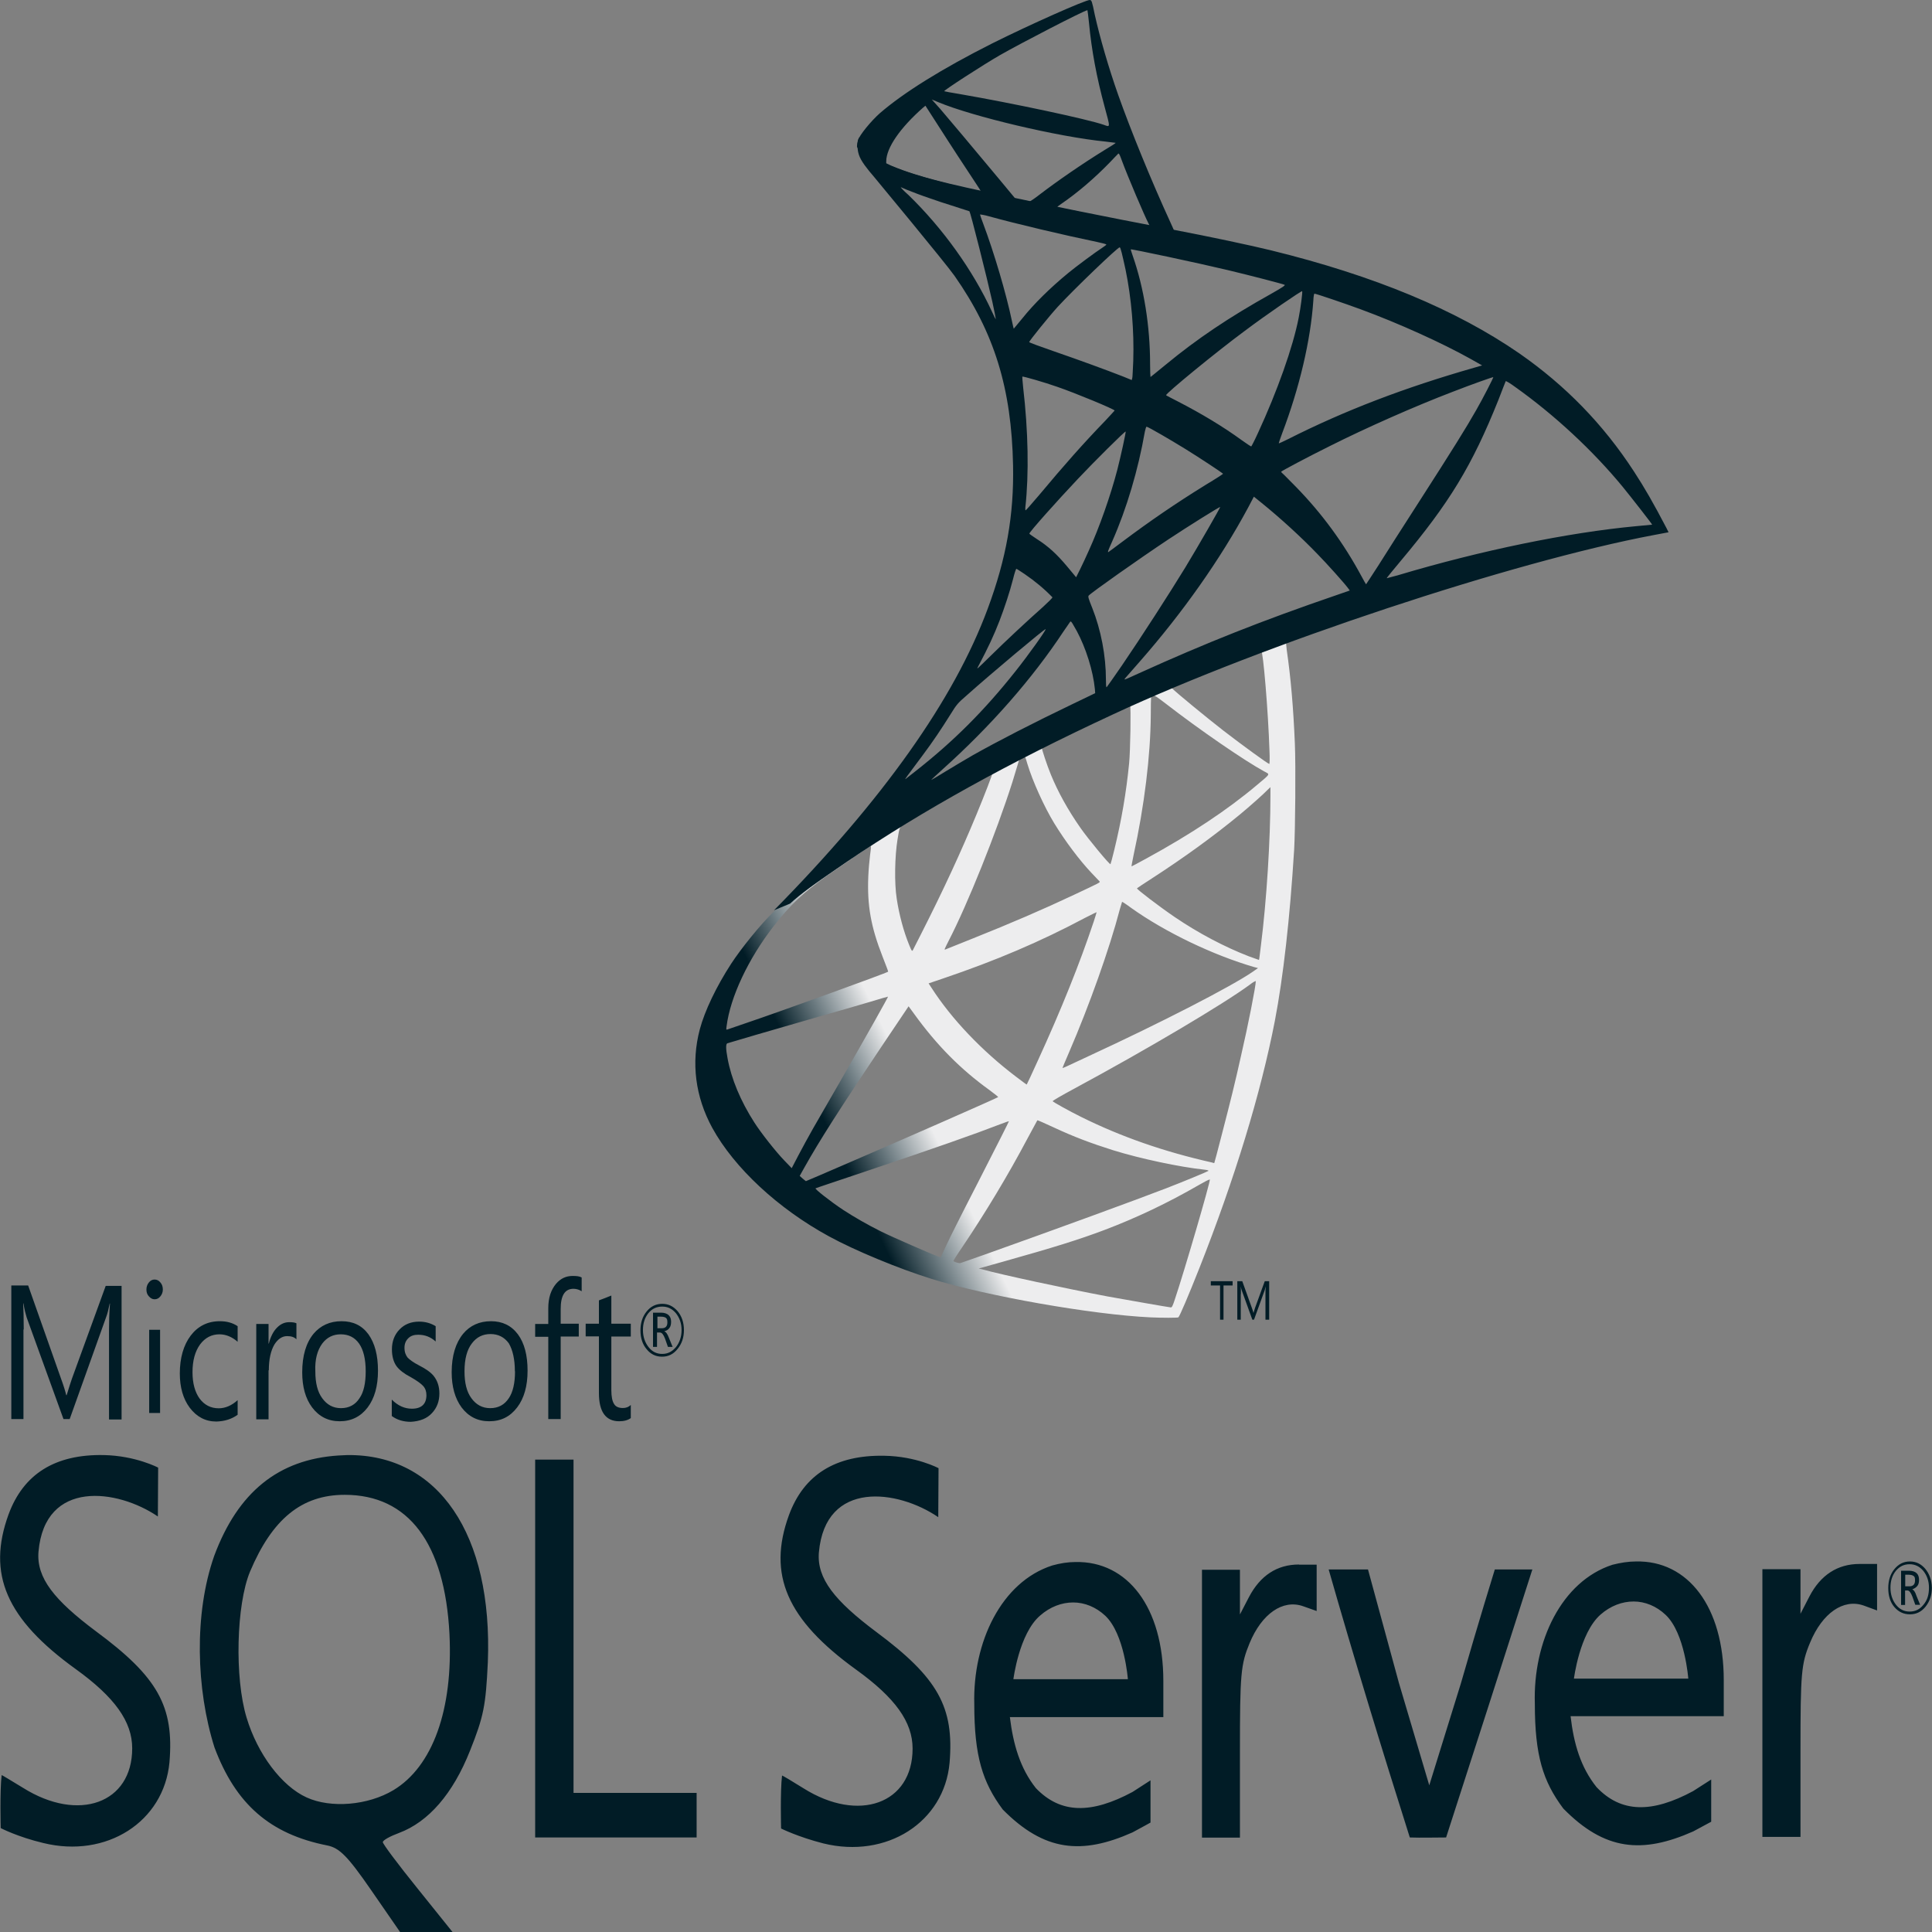 <svg width="14" height="14" viewBox="0 0 14 14" fill="none" xmlns="http://www.w3.org/2000/svg">
<rect x="0" y="0" width="14" height="14" fill="#808080" stroke="none"/>
<path d="M9.491 4.458L7.946 5.082L6.601 5.817L6.224 5.939C6.128 6.052 6.028 6.166 5.919 6.282C5.8 6.409 5.689 6.525 5.604 6.609C5.509 6.701 5.369 6.875 5.298 6.984C5.191 7.149 5.107 7.324 5.071 7.459C5.007 7.701 5.038 7.947 5.162 8.174C5.321 8.463 5.638 8.758 6.007 8.959C6.195 9.062 6.512 9.193 6.75 9.267C7.146 9.391 7.913 9.526 8.335 9.546C8.42 9.55 8.534 9.55 8.539 9.546C8.548 9.539 8.614 9.384 8.69 9.192C8.949 8.537 9.136 7.923 9.238 7.398C9.299 7.08 9.347 6.656 9.378 6.155C9.386 6.015 9.39 5.545 9.383 5.386C9.372 5.126 9.354 4.915 9.324 4.708C9.32 4.678 9.318 4.65 9.321 4.649C9.325 4.644 9.34 4.639 9.53 4.571L9.491 4.458V4.458H9.491V4.458ZM9.139 4.714C9.153 4.714 9.19 5.157 9.199 5.438C9.202 5.497 9.2 5.536 9.198 5.536C9.189 5.536 9.001 5.399 8.866 5.295C8.749 5.204 8.527 5.022 8.492 4.987C8.481 4.977 8.482 4.975 8.578 4.935C8.74 4.867 9.126 4.714 9.139 4.714V4.714ZM8.351 5.035C8.362 5.035 8.388 5.053 8.453 5.103C8.693 5.289 9.021 5.514 9.161 5.59C9.204 5.613 9.209 5.604 9.109 5.688C8.897 5.867 8.631 6.044 8.307 6.221C8.249 6.253 8.201 6.278 8.2 6.278C8.198 6.278 8.205 6.242 8.214 6.198C8.293 5.838 8.337 5.474 8.339 5.182C8.34 5.037 8.34 5.037 8.351 5.033C8.349 5.035 8.35 5.035 8.351 5.035V5.035ZM8.189 5.111C8.196 5.12 8.191 5.444 8.182 5.532C8.161 5.743 8.128 5.939 8.074 6.161C8.061 6.214 8.049 6.259 8.047 6.262C8.042 6.269 7.882 6.075 7.83 6C7.739 5.87 7.667 5.74 7.615 5.613C7.588 5.548 7.546 5.421 7.549 5.416C7.568 5.4 8.184 5.105 8.189 5.111ZM7.424 5.483C7.426 5.483 7.427 5.483 7.428 5.484C7.43 5.487 7.438 5.51 7.445 5.536C7.483 5.662 7.567 5.847 7.639 5.965C7.719 6.096 7.823 6.234 7.909 6.325C7.937 6.354 7.963 6.382 7.967 6.386C7.974 6.395 7.976 6.393 7.785 6.483C7.565 6.587 7.324 6.691 7.048 6.801C6.982 6.827 6.916 6.854 6.851 6.88C6.84 6.885 6.844 6.878 6.874 6.818C7.011 6.554 7.219 6.035 7.336 5.668C7.355 5.604 7.375 5.541 7.379 5.526C7.383 5.506 7.389 5.499 7.404 5.488C7.413 5.486 7.421 5.483 7.424 5.483V5.483ZM7.191 5.603C7.194 5.606 7.135 5.76 7.076 5.902C6.963 6.175 6.839 6.444 6.673 6.771C6.645 6.827 6.618 6.879 6.615 6.885C6.609 6.895 6.606 6.892 6.588 6.847C6.548 6.75 6.515 6.626 6.498 6.512C6.48 6.399 6.484 6.203 6.504 6.081C6.519 5.992 6.518 5.993 6.553 5.971C6.702 5.877 7.186 5.597 7.191 5.603V5.603ZM9.206 5.704V5.765C9.206 6.087 9.178 6.529 9.137 6.852C9.13 6.908 9.125 6.954 9.123 6.956C9.123 6.956 9.089 6.944 9.05 6.93C8.874 6.862 8.684 6.762 8.512 6.645C8.399 6.568 8.234 6.442 8.239 6.437C8.24 6.435 8.289 6.403 8.346 6.366C8.575 6.218 8.795 6.059 8.985 5.902C9.057 5.843 9.164 5.747 9.188 5.721L9.206 5.704ZM6.308 6.132C6.313 6.132 6.312 6.143 6.305 6.195C6.3 6.233 6.294 6.302 6.292 6.35C6.283 6.561 6.311 6.717 6.395 6.931C6.418 6.99 6.437 7.039 6.436 7.041C6.428 7.05 5.654 7.33 5.411 7.412C5.339 7.437 5.275 7.459 5.271 7.46C5.263 7.463 5.261 7.462 5.265 7.437C5.292 7.224 5.423 6.947 5.605 6.713C5.726 6.557 5.823 6.466 5.989 6.348C6.109 6.265 6.292 6.139 6.306 6.133C6.306 6.132 6.307 6.132 6.308 6.132V6.132ZM8.131 6.535C8.132 6.534 8.161 6.552 8.194 6.577C8.444 6.756 8.793 6.922 9.089 7.008L9.116 7.015L9.079 7.041C8.924 7.148 8.413 7.411 7.891 7.652C7.815 7.687 7.74 7.722 7.726 7.729C7.712 7.736 7.699 7.74 7.699 7.739C7.699 7.738 7.72 7.687 7.747 7.625C7.893 7.287 8.04 6.875 8.115 6.588C8.124 6.561 8.13 6.536 8.131 6.535V6.535ZM7.946 6.61C7.947 6.612 7.937 6.642 7.926 6.677C7.824 6.982 7.691 7.314 7.52 7.687C7.477 7.782 7.441 7.859 7.44 7.859C7.438 7.859 7.403 7.833 7.361 7.801C7.113 7.613 6.894 7.382 6.75 7.158L6.729 7.126L6.835 7.09C7.216 6.961 7.54 6.823 7.861 6.652C7.907 6.629 7.944 6.61 7.946 6.61V6.61ZM9.1 7.109C9.1 7.109 9.101 7.11 9.1 7.109C9.101 7.142 9.042 7.44 8.992 7.655C8.952 7.836 8.917 7.978 8.852 8.228C8.824 8.337 8.8 8.428 8.799 8.428C8.797 8.428 8.79 8.427 8.783 8.424C8.436 8.346 8.125 8.238 7.833 8.093C7.752 8.053 7.635 7.988 7.628 7.98C7.625 7.977 7.695 7.937 7.784 7.889C8.316 7.602 8.867 7.275 9.057 7.135C9.079 7.117 9.097 7.109 9.1 7.109V7.109ZM6.435 7.222C6.437 7.224 6.289 7.489 6.081 7.849C6.008 7.975 5.924 8.122 5.892 8.177C5.861 8.232 5.813 8.319 5.786 8.371L5.737 8.465L5.684 8.41C5.622 8.346 5.515 8.21 5.467 8.135C5.367 7.98 5.299 7.817 5.272 7.668C5.259 7.599 5.259 7.564 5.271 7.56C5.288 7.554 5.6 7.463 5.892 7.379C6.055 7.333 6.243 7.278 6.311 7.258C6.378 7.237 6.433 7.222 6.435 7.222V7.222ZM6.584 7.292L6.622 7.344C6.79 7.577 6.962 7.749 7.17 7.899C7.207 7.926 7.235 7.949 7.233 7.95C7.225 7.957 6.511 8.271 6.18 8.413C5.994 8.494 5.841 8.559 5.84 8.559C5.839 8.559 5.828 8.55 5.816 8.54L5.795 8.521L5.829 8.46C5.939 8.264 6.077 8.048 6.377 7.6L6.584 7.292ZM7.517 8.118C7.518 8.116 7.569 8.139 7.632 8.168C7.784 8.239 7.905 8.284 8.066 8.335C8.265 8.397 8.552 8.457 8.721 8.475C8.747 8.478 8.761 8.481 8.756 8.485C8.748 8.491 8.577 8.562 8.45 8.611C8.249 8.689 7.636 8.913 7.136 9.091C7.043 9.124 6.964 9.151 6.959 9.153C6.948 9.156 6.909 9.143 6.909 9.137C6.909 9.134 6.937 9.089 6.971 9.04C7.139 8.791 7.306 8.514 7.445 8.251C7.484 8.178 7.517 8.119 7.517 8.118ZM7.311 8.125C7.312 8.126 7.229 8.291 7.084 8.574C7.022 8.694 6.953 8.83 6.929 8.878C6.905 8.924 6.87 8.997 6.851 9.037L6.817 9.111L6.799 9.105C6.757 9.091 6.461 8.962 6.383 8.923C6.286 8.875 6.186 8.817 6.111 8.768C6.017 8.706 5.901 8.614 5.91 8.611C5.912 8.609 6.072 8.556 6.265 8.491C6.777 8.319 7.061 8.219 7.247 8.147C7.281 8.134 7.31 8.124 7.311 8.125ZM8.766 8.547H8.767C8.772 8.561 8.582 9.212 8.513 9.417C8.498 9.463 8.492 9.475 8.484 9.474C8.464 9.472 8.19 9.424 8.023 9.394C7.732 9.339 7.243 9.234 7.121 9.199L7.092 9.192L7.267 9.143C7.641 9.038 7.82 8.982 8.003 8.913C8.233 8.826 8.461 8.718 8.691 8.585C8.727 8.564 8.758 8.548 8.766 8.547Z" fill="url(#paint0_linear)"/>
<path d="M7.898 0C7.872 -0.004 7.457 0.181 7.189 0.315C6.828 0.497 6.548 0.671 6.375 0.821C6.311 0.878 6.23 0.977 6.217 1.016C6.213 1.031 6.21 1.048 6.21 1.065L6.367 1.249L6.74 1.396L7.626 1.593L8.641 1.808L8.651 1.7C8.648 1.7 8.645 1.699 8.642 1.699L8.509 1.673L8.482 1.613C8.344 1.313 8.192 0.94 8.103 0.688C8.034 0.493 7.969 0.268 7.933 0.106C7.913 0.007 7.91 0.002 7.898 0V9.78386e-05H7.898V0ZM7.879 0.074H7.88C7.881 0.075 7.886 0.116 7.891 0.163C7.91 0.366 7.947 0.561 8.004 0.772C8.047 0.931 8.047 0.922 7.997 0.904C7.878 0.863 7.344 0.749 6.957 0.682C6.895 0.672 6.842 0.662 6.842 0.661C6.838 0.655 7.122 0.471 7.247 0.399C7.407 0.308 7.846 0.081 7.879 0.074V0.074ZM6.752 0.721L6.798 0.74C7.046 0.844 7.668 0.992 8.012 1.026C8.051 1.031 8.083 1.035 8.084 1.035C8.086 1.037 8.053 1.058 8.011 1.083C7.845 1.185 7.663 1.311 7.536 1.408C7.499 1.437 7.465 1.46 7.46 1.46C7.456 1.46 7.431 1.454 7.406 1.45L7.359 1.441L7.242 1.3C7.036 1.052 6.875 0.862 6.813 0.789L6.752 0.721V0.721ZM6.706 0.766L6.87 1.021C6.96 1.161 7.052 1.298 7.071 1.328C7.091 1.359 7.108 1.383 7.106 1.385C7.102 1.389 6.868 1.333 6.744 1.298C6.617 1.262 6.564 1.245 6.486 1.214L6.422 1.188V1.168C6.423 1.071 6.522 0.927 6.69 0.779L6.706 0.766ZM8.105 1.113C8.11 1.113 8.116 1.126 8.13 1.165C8.17 1.274 8.294 1.566 8.324 1.622C8.333 1.641 8.35 1.642 8.185 1.609C7.789 1.529 7.661 1.503 7.661 1.5C7.661 1.499 7.673 1.489 7.688 1.479C7.811 1.395 7.935 1.288 8.045 1.174C8.072 1.146 8.096 1.12 8.101 1.116C8.102 1.113 8.104 1.112 8.105 1.113Z" fill="#011C26"/>
<path d="M6.225 0.996C6.225 0.996 6.2 1.047 6.224 1.122C6.239 1.168 6.284 1.224 6.334 1.282C6.334 1.282 6.854 1.909 6.917 1.999C7.205 2.41 7.33 2.814 7.341 3.372C7.348 3.731 7.293 4.046 7.157 4.412C6.914 5.068 6.401 5.792 5.609 6.596L5.725 6.548C5.8 6.479 5.902 6.405 6.14 6.243C6.69 5.87 7.31 5.527 8.069 5.175C9.163 4.666 10.961 4.07 11.985 3.877L12.091 3.857L12.075 3.825C11.981 3.645 11.917 3.534 11.84 3.416C11.616 3.072 11.343 2.793 11.01 2.561C10.552 2.245 9.96 1.998 9.21 1.814C9.068 1.779 8.757 1.713 8.505 1.665C7.97 1.563 7.624 1.492 7.243 1.411C7.106 1.382 6.902 1.339 6.766 1.302C6.696 1.284 6.562 1.245 6.457 1.2C6.373 1.159 6.251 1.119 6.225 0.996V0.996ZM6.527 1.357C6.528 1.356 6.547 1.365 6.571 1.375C6.616 1.393 6.673 1.415 6.741 1.438C6.792 1.456 6.843 1.473 6.895 1.489C6.965 1.511 7.023 1.531 7.025 1.531C7.033 1.541 7.151 2.008 7.191 2.187C7.206 2.255 7.217 2.313 7.216 2.313C7.215 2.314 7.202 2.29 7.187 2.256C7.05 1.959 6.834 1.657 6.584 1.414C6.551 1.385 6.527 1.359 6.527 1.357ZM7.102 1.554C7.108 1.554 7.133 1.558 7.165 1.567C7.363 1.622 7.72 1.706 7.948 1.753C7.986 1.761 8.017 1.769 8.017 1.772C8.017 1.775 8.003 1.785 7.985 1.797C7.947 1.821 7.791 1.936 7.74 1.979C7.61 2.086 7.493 2.201 7.409 2.306C7.375 2.347 7.346 2.382 7.346 2.382C7.346 2.382 7.339 2.358 7.333 2.327C7.291 2.126 7.203 1.829 7.124 1.619C7.111 1.586 7.101 1.555 7.101 1.552C7.101 1.555 7.101 1.554 7.102 1.554V1.554ZM8.114 1.792C8.121 1.795 8.132 1.844 8.156 1.953C8.199 2.162 8.219 2.397 8.212 2.615C8.209 2.676 8.207 2.732 8.205 2.739L8.201 2.754L8.14 2.729C8.015 2.68 7.812 2.606 7.638 2.546C7.539 2.512 7.458 2.482 7.458 2.479C7.458 2.47 7.603 2.291 7.665 2.223C7.783 2.095 8.103 1.788 8.114 1.792V1.792ZM8.194 1.807C8.198 1.803 8.678 1.905 8.896 1.957C9.059 1.996 9.295 2.057 9.309 2.064C9.316 2.067 9.291 2.084 9.213 2.128C8.905 2.3 8.676 2.454 8.448 2.642C8.388 2.691 8.338 2.732 8.337 2.732C8.336 2.732 8.334 2.69 8.334 2.639C8.334 2.365 8.29 2.087 8.208 1.853C8.2 1.83 8.193 1.808 8.194 1.807V1.807ZM9.436 2.11C9.44 2.115 9.425 2.232 9.411 2.301C9.369 2.517 9.255 2.836 9.116 3.137C9.092 3.19 9.069 3.234 9.067 3.235C9.065 3.236 9.033 3.215 8.997 3.189C8.861 3.09 8.707 2.998 8.539 2.911C8.492 2.887 8.451 2.866 8.45 2.864C8.442 2.855 8.818 2.547 9.017 2.4C9.175 2.281 9.432 2.105 9.436 2.11V2.11ZM9.525 2.128C9.536 2.128 9.748 2.2 9.859 2.241C10.134 2.342 10.449 2.485 10.655 2.6L10.74 2.648L10.681 2.665C10.178 2.809 9.748 2.973 9.334 3.182C9.3 3.199 9.269 3.213 9.267 3.213C9.265 3.213 9.276 3.18 9.291 3.14C9.416 2.811 9.497 2.469 9.517 2.177C9.518 2.149 9.522 2.128 9.525 2.128V2.128ZM7.408 2.729C7.411 2.725 7.574 2.772 7.661 2.803C7.795 2.849 8.077 2.966 8.077 2.975C8.077 2.976 8.046 3.009 8.008 3.05C7.855 3.208 7.708 3.374 7.532 3.585C7.479 3.647 7.435 3.698 7.432 3.698C7.43 3.698 7.429 3.689 7.43 3.677C7.457 3.434 7.451 3.122 7.414 2.806C7.41 2.765 7.407 2.731 7.408 2.729V2.729ZM10.821 2.733C10.823 2.736 10.746 2.887 10.697 2.972C10.627 3.096 10.524 3.261 10.292 3.622C10.169 3.813 10.031 4.029 9.986 4.101C9.939 4.173 9.9 4.234 9.899 4.234C9.898 4.234 9.883 4.208 9.866 4.176C9.735 3.933 9.579 3.721 9.393 3.53C9.358 3.494 9.319 3.455 9.307 3.443C9.294 3.432 9.283 3.42 9.283 3.419C9.283 3.414 9.482 3.309 9.633 3.234C9.897 3.101 10.257 2.942 10.527 2.839C10.668 2.784 10.819 2.731 10.821 2.733V2.733ZM10.911 2.762C10.916 2.761 10.944 2.778 10.978 2.803C11.261 3.004 11.54 3.262 11.759 3.528C11.821 3.604 11.974 3.8 11.972 3.802C11.972 3.802 11.918 3.807 11.855 3.813C11.363 3.859 10.733 3.988 10.128 4.169C10.087 4.18 10.051 4.19 10.049 4.19C10.046 4.19 10.092 4.134 10.149 4.066C10.504 3.643 10.667 3.375 10.858 2.898C10.885 2.827 10.909 2.767 10.911 2.762C10.91 2.762 10.91 2.762 10.911 2.762V2.762ZM8.309 3.092C8.325 3.096 8.477 3.184 8.592 3.255C8.697 3.32 8.854 3.424 8.863 3.433C8.864 3.434 8.808 3.471 8.739 3.512C8.519 3.648 8.331 3.777 8.135 3.924C8.079 3.966 8.032 4.001 8.031 4.001C8.026 4.001 8.027 3.995 8.059 3.924C8.164 3.687 8.248 3.404 8.296 3.128C8.301 3.106 8.305 3.092 8.309 3.092V3.092ZM8.157 3.127C8.16 3.131 8.121 3.309 8.096 3.406C8.048 3.589 7.968 3.819 7.889 3.992C7.871 4.033 7.843 4.092 7.827 4.125L7.798 4.183L7.733 4.105C7.657 4.014 7.595 3.958 7.515 3.907C7.484 3.887 7.459 3.869 7.459 3.867C7.459 3.855 7.659 3.631 7.812 3.469C7.922 3.352 8.153 3.122 8.157 3.127V3.127ZM9.086 3.599L9.143 3.645C9.274 3.751 9.428 3.891 9.546 4.014C9.613 4.082 9.741 4.225 9.767 4.26L9.781 4.279L9.686 4.312C9.151 4.495 8.738 4.659 8.255 4.878C8.201 4.903 8.156 4.923 8.152 4.923C8.145 4.923 8.139 4.93 8.26 4.793C8.568 4.442 8.842 4.055 9.045 3.677L9.086 3.599V3.599ZM8.842 3.674C8.844 3.677 8.684 3.956 8.588 4.114C8.473 4.302 8.27 4.617 8.13 4.822C8.072 4.907 8.021 4.978 8.019 4.98C8.015 4.981 8.014 4.959 8.014 4.926C8.014 4.751 7.978 4.565 7.915 4.406C7.888 4.339 7.883 4.323 7.889 4.316C7.911 4.292 8.251 4.052 8.466 3.909C8.611 3.813 8.838 3.671 8.842 3.674V3.674ZM7.365 4.122C7.368 4.122 7.395 4.14 7.425 4.16C7.5 4.211 7.567 4.267 7.626 4.328C7.629 4.331 7.598 4.361 7.559 4.397C7.448 4.495 7.279 4.653 7.181 4.75C7.078 4.851 7.075 4.854 7.087 4.832C7.164 4.686 7.202 4.604 7.243 4.498C7.279 4.404 7.316 4.293 7.341 4.196C7.351 4.154 7.362 4.122 7.365 4.122ZM7.758 4.504C7.764 4.503 7.771 4.516 7.803 4.573C7.869 4.696 7.921 4.861 7.934 4.994L7.936 5.023L7.776 5.1C7.49 5.237 7.226 5.373 7.047 5.474C6.997 5.503 6.909 5.555 6.852 5.59C6.794 5.626 6.748 5.653 6.748 5.652C6.748 5.65 6.784 5.617 6.828 5.577C7.178 5.263 7.48 4.919 7.707 4.575C7.732 4.539 7.754 4.506 7.756 4.504L7.758 4.504V4.504ZM7.577 4.559C7.582 4.565 7.449 4.751 7.358 4.865C7.132 5.15 6.909 5.373 6.632 5.59C6.597 5.617 6.565 5.642 6.562 5.645C6.554 5.65 6.564 5.636 6.686 5.473C6.763 5.37 6.821 5.283 6.888 5.176C6.932 5.105 6.94 5.095 7.005 5.039C7.176 4.886 7.573 4.553 7.577 4.559Z" fill="#011C26"/>
<path d="M2.517 10.544C2.496 10.544 2.474 10.547 2.453 10.547C2.018 10.575 1.724 10.812 1.552 11.275C1.405 11.694 1.421 12.241 1.554 12.662C1.708 13.074 1.957 13.291 2.372 13.373C2.46 13.391 2.519 13.45 2.689 13.696L2.899 14H3.279L3.026 13.685C2.886 13.512 2.774 13.362 2.774 13.349C2.774 13.335 2.827 13.306 2.892 13.282C3.105 13.202 3.282 12.999 3.406 12.686C3.506 12.436 3.52 12.358 3.535 12.046C3.572 11.118 3.176 10.537 2.517 10.544L2.517 10.544V10.544ZM2.851 12.972C2.666 13.083 2.397 13.105 2.222 13.025C2.041 12.943 1.866 12.71 1.787 12.447C1.699 12.159 1.712 11.628 1.812 11.388C1.973 11.007 2.186 10.832 2.498 10.832C2.96 10.832 3.223 11.182 3.257 11.84C3.284 12.389 3.135 12.801 2.851 12.972L2.851 12.972V12.972ZM9.413 11.337C9.254 11.337 9.132 11.417 9.05 11.574L8.985 11.699V11.375H8.71V13.316H8.985V12.695C8.985 12.128 8.991 12.062 9.055 11.907C9.143 11.694 9.295 11.588 9.442 11.639L9.541 11.674V11.338H9.413V11.337V11.337ZM7.793 11.319C7.739 11.319 7.682 11.328 7.625 11.344C7.256 11.463 7.048 11.9 7.06 12.35C7.06 12.726 7.12 12.915 7.266 13.112C7.567 13.417 7.839 13.442 8.207 13.278C8.269 13.245 8.337 13.207 8.337 13.207V12.901L8.207 12.985C7.909 13.145 7.686 13.145 7.506 12.957C7.392 12.813 7.342 12.64 7.318 12.443H8.43V12.181C8.43 11.648 8.171 11.311 7.793 11.319H7.793ZM7.343 12.171C7.343 12.171 7.384 11.838 7.537 11.707C7.61 11.643 7.694 11.612 7.777 11.612C7.859 11.612 7.942 11.645 8.01 11.709C8.149 11.842 8.173 12.168 8.173 12.168H7.343V12.171H7.343ZM0.694 11.82C0.395 11.596 0.263 11.435 0.279 11.244C0.325 10.717 0.852 10.79 1.144 10.989L1.146 10.635C1.146 10.635 0.984 10.549 0.753 10.544C0.399 10.537 0.17 10.681 0.062 10.974C-0.095 11.406 0.044 11.731 0.549 12.095C0.832 12.299 0.958 12.476 0.958 12.669C0.958 13.068 0.569 13.207 0.168 12.956C0.085 12.906 0.016 12.863 0.012 12.863C-0.002 12.976 0.005 13.247 0.005 13.247C0.005 13.247 0.128 13.311 0.313 13.355C0.771 13.468 1.188 13.202 1.228 12.77C1.262 12.365 1.144 12.152 0.694 11.82L0.694 11.82V11.82ZM11.854 11.315C11.8 11.315 11.743 11.324 11.684 11.339C11.315 11.459 11.108 11.896 11.122 12.345C11.122 12.722 11.181 12.908 11.328 13.105C11.628 13.411 11.9 13.435 12.27 13.271C12.332 13.238 12.4 13.201 12.4 13.201V12.895L12.269 12.979C11.972 13.139 11.748 13.139 11.569 12.95C11.454 12.806 11.404 12.636 11.381 12.436H12.491V12.175C12.491 11.644 12.232 11.306 11.854 11.315L11.854 11.315V11.315ZM11.405 12.166C11.405 12.166 11.446 11.834 11.598 11.7C11.671 11.636 11.755 11.605 11.838 11.605C11.92 11.605 12.003 11.638 12.071 11.703C12.21 11.836 12.234 12.164 12.234 12.164H11.405L11.405 12.166V12.166ZM6.349 11.825C6.05 11.601 5.918 11.439 5.934 11.249C5.981 10.721 6.507 10.794 6.799 10.994L6.801 10.639C6.801 10.639 6.64 10.553 6.409 10.549C6.054 10.542 5.825 10.686 5.717 10.979C5.56 11.41 5.701 11.736 6.204 12.099C6.487 12.303 6.613 12.478 6.613 12.671C6.613 13.07 6.224 13.211 5.823 12.959C5.741 12.908 5.671 12.866 5.667 12.866C5.653 12.979 5.66 13.25 5.66 13.25C5.66 13.25 5.782 13.311 5.966 13.358C6.425 13.471 6.842 13.205 6.881 12.774C6.915 12.37 6.797 12.158 6.349 11.825V11.825H6.349ZM13.475 11.333C13.316 11.333 13.192 11.413 13.111 11.57L13.047 11.694V11.371H12.771V13.311H13.047V12.691C13.047 12.124 13.052 12.057 13.117 11.902C13.205 11.69 13.357 11.583 13.504 11.634L13.602 11.67V11.333H13.475V11.333ZM4.156 11.813V10.577H3.878V13.315H5.048V12.992H4.156V11.813H4.156ZM10.586 12.199L10.357 12.937L10.137 12.195L9.913 11.373H9.628C9.813 12.02 10.014 12.678 10.216 13.315C10.303 13.318 10.391 13.315 10.479 13.315L10.789 12.354L11.104 11.373H10.832C10.832 11.373 10.711 11.763 10.586 12.199L10.586 12.199V12.199ZM4.797 9.831C4.842 9.831 4.879 9.814 4.91 9.775C4.94 9.738 4.956 9.694 4.956 9.638C4.956 9.583 4.94 9.537 4.91 9.501C4.879 9.466 4.844 9.448 4.799 9.448C4.754 9.448 4.716 9.466 4.686 9.503C4.655 9.541 4.641 9.587 4.641 9.64C4.641 9.696 4.656 9.742 4.686 9.777C4.715 9.813 4.752 9.831 4.797 9.831V9.831V9.831ZM4.698 9.516C4.725 9.483 4.758 9.468 4.799 9.468C4.838 9.468 4.87 9.483 4.898 9.516C4.924 9.549 4.939 9.589 4.939 9.638C4.939 9.687 4.924 9.729 4.898 9.762C4.87 9.795 4.838 9.811 4.799 9.811C4.759 9.811 4.727 9.796 4.7 9.762C4.674 9.729 4.659 9.687 4.659 9.638C4.659 9.589 4.672 9.549 4.698 9.516ZM4.765 9.656H4.783C4.796 9.656 4.808 9.671 4.819 9.7L4.84 9.76H4.874L4.847 9.694C4.837 9.667 4.826 9.651 4.813 9.647C4.829 9.643 4.842 9.636 4.851 9.623C4.86 9.611 4.863 9.596 4.863 9.578C4.863 9.558 4.858 9.543 4.847 9.532C4.835 9.519 4.815 9.512 4.79 9.512H4.732V9.76H4.761V9.656L4.765 9.656V9.656ZM4.765 9.541H4.79C4.808 9.541 4.821 9.545 4.828 9.552C4.834 9.558 4.836 9.567 4.836 9.583C4.836 9.612 4.822 9.625 4.795 9.625H4.764V9.541H4.765V9.541ZM0.172 9.634C0.172 9.548 0.17 9.483 0.168 9.445H0.17C0.177 9.49 0.186 9.523 0.193 9.546L0.46 10.283H0.505L0.771 9.539C0.779 9.519 0.786 9.488 0.795 9.446H0.797C0.791 9.519 0.79 9.583 0.79 9.634V10.286H0.881V9.318H0.766L0.521 9.991C0.512 10.018 0.499 10.057 0.483 10.11H0.48C0.474 10.084 0.462 10.044 0.444 9.995L0.204 9.315H0.082V10.283H0.17V9.634L0.172 9.634V9.634ZM1.081 9.636H1.16V10.239H1.081V9.636V9.636ZM1.121 9.415C1.137 9.415 1.151 9.408 1.162 9.394C1.173 9.381 1.18 9.364 1.18 9.344C1.18 9.324 1.174 9.306 1.162 9.293C1.151 9.279 1.137 9.272 1.12 9.272C1.104 9.272 1.09 9.279 1.079 9.293C1.068 9.306 1.061 9.324 1.061 9.344C1.061 9.366 1.067 9.381 1.079 9.394C1.092 9.408 1.104 9.415 1.12 9.415H1.121ZM1.722 10.252V10.146C1.679 10.185 1.633 10.205 1.585 10.205C1.527 10.205 1.481 10.181 1.446 10.134C1.413 10.088 1.395 10.024 1.395 9.944C1.395 9.86 1.413 9.793 1.45 9.742C1.486 9.694 1.533 9.669 1.59 9.669C1.636 9.669 1.681 9.687 1.722 9.723V9.61C1.685 9.585 1.642 9.574 1.593 9.574C1.504 9.574 1.434 9.61 1.382 9.678C1.33 9.747 1.303 9.84 1.303 9.953C1.303 10.053 1.327 10.137 1.375 10.201C1.425 10.267 1.489 10.301 1.568 10.301C1.629 10.299 1.679 10.283 1.722 10.252V10.252ZM1.948 9.93C1.948 9.851 1.962 9.787 1.989 9.742C2.014 9.703 2.045 9.682 2.08 9.682C2.111 9.682 2.132 9.689 2.148 9.705V9.589C2.136 9.583 2.118 9.581 2.095 9.581C2.063 9.581 2.034 9.594 2.009 9.619C1.982 9.645 1.961 9.685 1.948 9.736H1.946V9.594H1.857V10.285H1.946V9.93H1.948V9.93ZM2.462 10.299C2.546 10.299 2.614 10.265 2.664 10.199C2.714 10.133 2.739 10.044 2.739 9.933C2.739 9.82 2.716 9.734 2.67 9.669C2.623 9.605 2.559 9.574 2.475 9.574C2.39 9.574 2.323 9.605 2.272 9.665C2.218 9.731 2.19 9.824 2.19 9.944C2.19 10.048 2.213 10.134 2.262 10.199C2.312 10.265 2.378 10.299 2.462 10.299V10.299V10.299ZM2.335 9.736C2.369 9.691 2.414 9.669 2.469 9.669C2.526 9.669 2.57 9.691 2.602 9.736C2.634 9.782 2.65 9.849 2.65 9.937C2.65 10.022 2.636 10.088 2.605 10.132C2.575 10.179 2.53 10.204 2.471 10.204C2.413 10.204 2.369 10.179 2.335 10.132C2.301 10.086 2.285 10.022 2.285 9.937C2.281 9.853 2.299 9.785 2.335 9.736ZM3.131 10.239C3.166 10.201 3.184 10.155 3.184 10.097C3.184 10.046 3.169 10.004 3.143 9.971C3.121 9.944 3.087 9.92 3.038 9.895C2.995 9.873 2.969 9.853 2.954 9.838C2.94 9.82 2.931 9.798 2.931 9.767C2.931 9.738 2.94 9.716 2.958 9.698C2.976 9.68 2.999 9.672 3.03 9.672C3.078 9.672 3.119 9.687 3.157 9.721V9.61C3.121 9.588 3.082 9.577 3.037 9.577C2.979 9.577 2.931 9.596 2.895 9.634C2.858 9.672 2.84 9.721 2.84 9.778C2.84 9.829 2.852 9.871 2.875 9.902C2.895 9.928 2.929 9.955 2.976 9.979C3.02 10.004 3.051 10.026 3.067 10.044C3.083 10.062 3.09 10.084 3.09 10.11C3.09 10.174 3.054 10.208 2.985 10.208C2.931 10.208 2.883 10.186 2.839 10.142V10.261C2.878 10.29 2.925 10.303 2.977 10.303C3.043 10.299 3.095 10.279 3.131 10.239L3.131 10.239V10.239ZM3.558 9.574C3.474 9.574 3.406 9.605 3.356 9.665C3.302 9.731 3.273 9.824 3.273 9.944C3.273 10.048 3.297 10.134 3.345 10.199C3.395 10.265 3.461 10.299 3.545 10.299C3.632 10.299 3.697 10.265 3.748 10.198C3.798 10.132 3.823 10.043 3.823 9.933C3.823 9.82 3.8 9.733 3.753 9.669C3.705 9.605 3.64 9.574 3.558 9.574L3.558 9.574V9.574ZM3.732 9.937C3.732 10.022 3.717 10.088 3.687 10.132C3.656 10.179 3.612 10.204 3.552 10.204C3.495 10.204 3.45 10.179 3.416 10.132C3.382 10.086 3.366 10.022 3.366 9.937C3.366 9.848 3.384 9.78 3.42 9.734C3.454 9.689 3.499 9.667 3.554 9.667C3.61 9.667 3.654 9.689 3.687 9.734C3.715 9.782 3.731 9.849 3.731 9.937H3.732V9.937ZM3.973 10.283H4.063V9.685H4.194V9.592H4.063V9.485C4.063 9.388 4.093 9.339 4.156 9.339C4.177 9.339 4.199 9.346 4.215 9.357V9.257C4.199 9.248 4.177 9.246 4.15 9.246C4.102 9.246 4.063 9.264 4.03 9.302C3.993 9.346 3.973 9.403 3.973 9.481V9.594H3.878V9.687H3.973V10.283L3.973 10.283V10.283ZM4.34 10.095C4.34 10.23 4.389 10.299 4.487 10.299C4.523 10.299 4.55 10.291 4.571 10.276V10.181C4.555 10.196 4.536 10.203 4.514 10.203C4.484 10.203 4.462 10.194 4.45 10.174C4.437 10.154 4.43 10.121 4.43 10.074V9.685H4.571V9.592H4.43V9.388C4.399 9.401 4.369 9.412 4.34 9.423V9.592H4.244V9.684H4.34V10.094L4.34 10.095V10.095ZM13.951 11.368C13.921 11.333 13.885 11.315 13.84 11.315C13.795 11.315 13.758 11.333 13.727 11.371C13.697 11.408 13.683 11.455 13.683 11.508C13.683 11.563 13.697 11.61 13.727 11.645C13.758 11.681 13.795 11.698 13.84 11.698C13.885 11.698 13.922 11.681 13.953 11.643C13.983 11.605 13.999 11.561 13.999 11.506C13.998 11.45 13.981 11.404 13.951 11.368L13.951 11.368V11.368ZM13.937 11.63C13.91 11.663 13.878 11.678 13.838 11.678C13.799 11.678 13.767 11.663 13.74 11.63C13.713 11.596 13.699 11.554 13.699 11.505C13.699 11.457 13.711 11.417 13.738 11.383C13.765 11.351 13.797 11.335 13.838 11.335C13.877 11.335 13.91 11.351 13.937 11.383C13.964 11.417 13.978 11.457 13.978 11.505C13.978 11.557 13.966 11.596 13.937 11.63V11.63ZM13.856 11.517C13.872 11.512 13.885 11.503 13.894 11.492C13.903 11.481 13.906 11.466 13.906 11.448C13.906 11.428 13.901 11.412 13.89 11.401C13.878 11.389 13.858 11.382 13.833 11.382H13.776V11.63H13.805V11.525H13.822C13.835 11.525 13.847 11.541 13.858 11.57L13.879 11.629H13.914L13.887 11.563C13.878 11.534 13.867 11.521 13.856 11.516L13.856 11.517V11.517ZM13.837 11.495H13.806V11.411H13.831C13.849 11.411 13.861 11.415 13.869 11.422C13.876 11.428 13.877 11.437 13.877 11.453C13.877 11.481 13.863 11.495 13.836 11.495L13.837 11.495ZM8.84 9.563H8.866V9.315H8.932V9.284H8.774V9.315H8.841V9.563H8.84V9.563ZM8.992 9.377C8.992 9.352 8.992 9.333 8.991 9.322C8.993 9.335 8.996 9.344 8.998 9.35L9.075 9.563H9.087L9.165 9.348C9.167 9.342 9.168 9.333 9.172 9.322C9.17 9.344 9.17 9.361 9.17 9.375V9.563H9.197V9.284H9.165L9.095 9.476C9.093 9.483 9.088 9.497 9.084 9.512H9.082C9.081 9.503 9.077 9.494 9.072 9.479L9.002 9.284H8.966V9.563H8.991V9.377L8.992 9.377V9.377Z" fill="#011C26"/>
<defs>
<linearGradient id="paint0_linear" x1="6.202" y1="8.605" x2="6.816" y2="8.311" gradientUnits="userSpaceOnUse">
<stop stop-color="#011C26"/>
<stop offset="1" stop-color="#EDEDEE"/>
</linearGradient>
</defs>
</svg>
